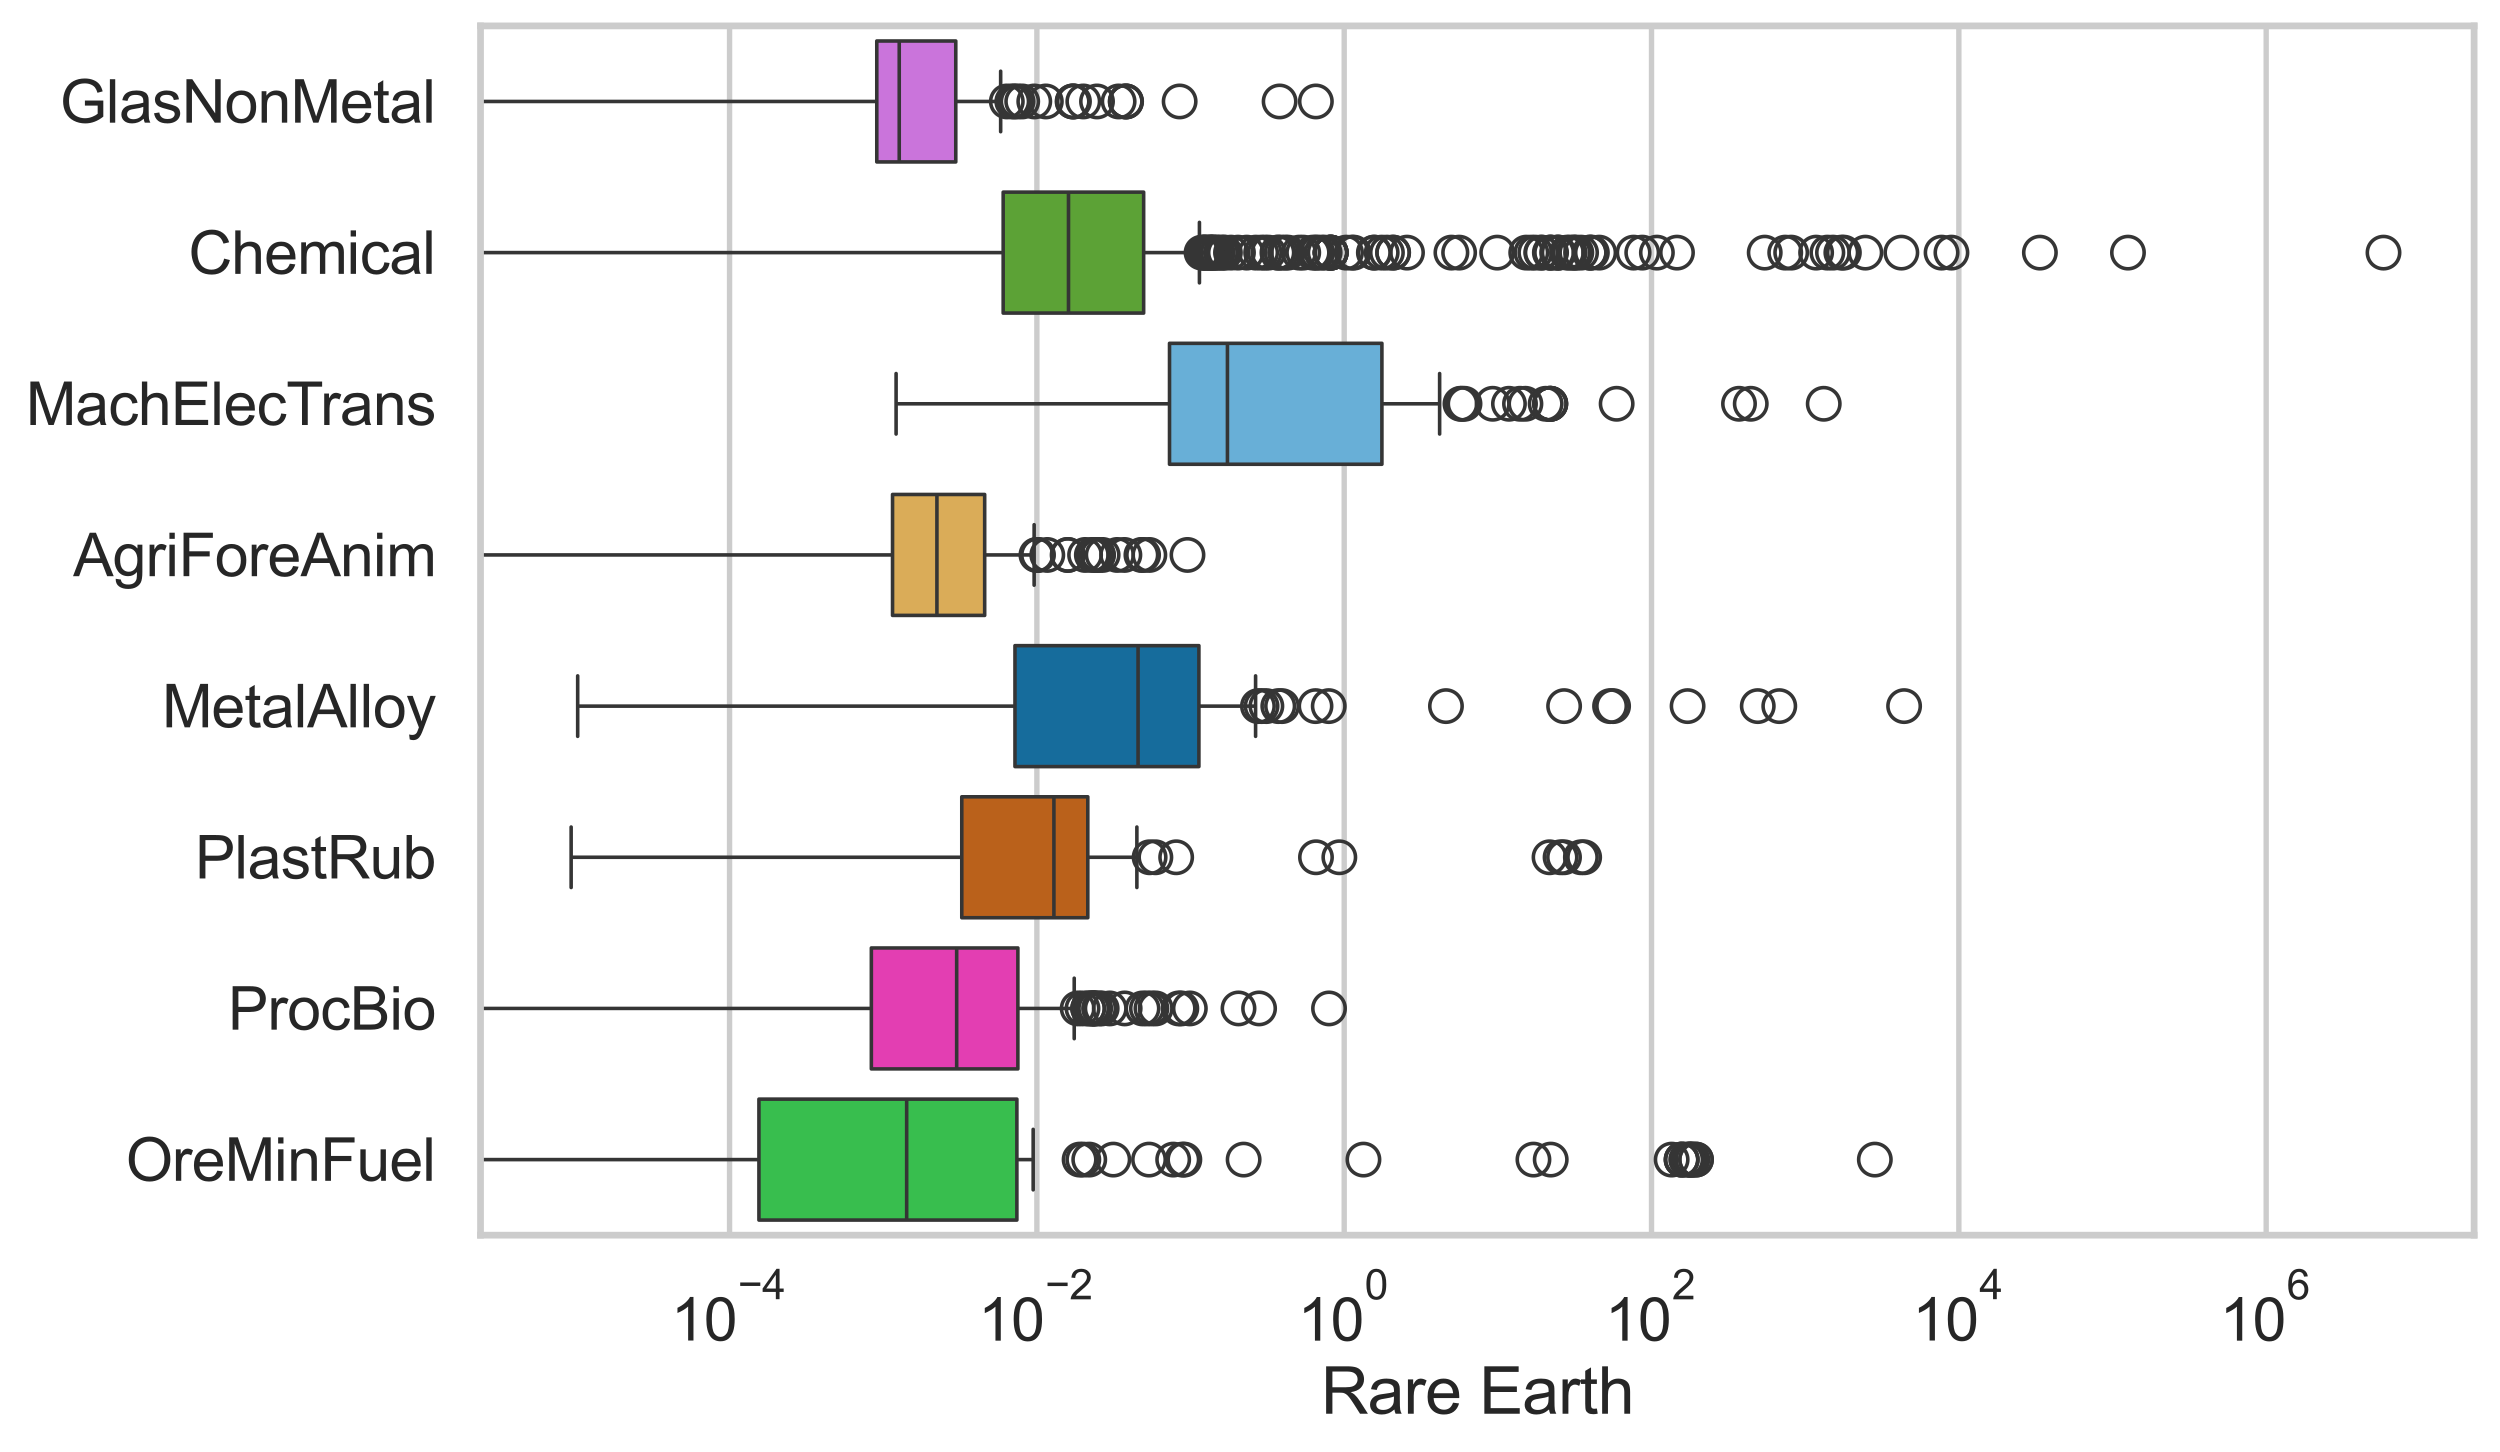 <?xml version="1.0" encoding="utf-8" standalone="no"?>
<!DOCTYPE svg PUBLIC "-//W3C//DTD SVG 1.1//EN"
  "http://www.w3.org/Graphics/SVG/1.1/DTD/svg11.dtd">
<svg xmlns:xlink="http://www.w3.org/1999/xlink" width="695.577pt" height="404.121pt" viewBox="0 0 695.577 404.121" xmlns="http://www.w3.org/2000/svg" version="1.1">
 <defs>
  <style type="text/css">*{stroke-linejoin: round; stroke-linecap: butt}</style>
 </defs>
 <g id="figure_1">
  <g id="patch_1">
   <path d="M 0 404.121 
L 695.577 404.121 
L 695.577 0 
L 0 0 
z
" style="fill: #ffffff"/>
  </g>
  <g id="axes_1">
   <g id="patch_2">
    <path d="M 133.697 343.665 
L 688.377 343.665 
L 688.377 7.2 
L 133.697 7.2 
z
" style="fill: #ffffff"/>
   </g>
   <g id="matplotlib.axis_1">
    <g id="xtick_1">
     <g id="line2d_1">
      <path d="M 202.985 343.665 
L 202.985 7.2 
" clip-path="url(#p5060507608)" style="fill: none; stroke: #cccccc; stroke-width: 1.5; stroke-linecap: round"/>
     </g>
     <g id="text_1">
      <!-- $\mathdefault{10^{-4}}$ -->
      <g style="fill: #262626" transform="translate(186.65 373.015) scale(0.165 -0.165)">
       <defs>
        <path id="ArialMT-31" d="M 2384 0 
L 1822 0 
L 1822 3584 
Q 1619 3391 1289 3197 
Q 959 3003 697 2906 
L 697 3450 
Q 1169 3672 1522 3987 
Q 1875 4303 2022 4600 
L 2384 4600 
L 2384 0 
z
" transform="scale(0.016)"/>
        <path id="ArialMT-30" d="M 266 2259 
Q 266 3072 433 3567 
Q 600 4063 929 4331 
Q 1259 4600 1759 4600 
Q 2128 4600 2406 4451 
Q 2684 4303 2865 4023 
Q 3047 3744 3150 3342 
Q 3253 2941 3253 2259 
Q 3253 1453 3087 958 
Q 2922 463 2592 192 
Q 2263 -78 1759 -78 
Q 1097 -78 719 397 
Q 266 969 266 2259 
z
M 844 2259 
Q 844 1131 1108 757 
Q 1372 384 1759 384 
Q 2147 384 2411 759 
Q 2675 1134 2675 2259 
Q 2675 3391 2411 3762 
Q 2147 4134 1753 4134 
Q 1366 4134 1134 3806 
Q 844 3388 844 2259 
z
" transform="scale(0.016)"/>
        <path id="ArialMT-2212" d="M 3381 1997 
L 356 1997 
L 356 2522 
L 3381 2522 
L 3381 1997 
z
" transform="scale(0.016)"/>
        <path id="ArialMT-34" d="M 2069 0 
L 2069 1097 
L 81 1097 
L 81 1613 
L 2172 4581 
L 2631 4581 
L 2631 1613 
L 3250 1613 
L 3250 1097 
L 2631 1097 
L 2631 0 
L 2069 0 
z
M 2069 1613 
L 2069 3678 
L 634 1613 
L 2069 1613 
z
" transform="scale(0.016)"/>
       </defs>
       <use xlink:href="#ArialMT-31" transform="translate(0 0.202)"/>
       <use xlink:href="#ArialMT-30" transform="translate(55.615 0.202)"/>
       <use xlink:href="#ArialMT-2212" transform="translate(112.973 69.895) scale(0.7)"/>
       <use xlink:href="#ArialMT-34" transform="translate(153.852 69.895) scale(0.7)"/>
      </g>
     </g>
    </g>
    <g id="xtick_2">
     <g id="line2d_2">
      <path d="M 288.492 343.665 
L 288.492 7.2 
" clip-path="url(#p5060507608)" style="fill: none; stroke: #cccccc; stroke-width: 1.5; stroke-linecap: round"/>
     </g>
     <g id="text_2">
      <!-- $\mathdefault{10^{-2}}$ -->
      <g style="fill: #262626" transform="translate(272.157 373.18) scale(0.165 -0.165)">
       <defs>
        <path id="ArialMT-32" d="M 3222 541 
L 3222 0 
L 194 0 
Q 188 203 259 391 
Q 375 700 629 1000 
Q 884 1300 1366 1694 
Q 2113 2306 2375 2664 
Q 2638 3022 2638 3341 
Q 2638 3675 2398 3904 
Q 2159 4134 1775 4134 
Q 1369 4134 1125 3890 
Q 881 3647 878 3216 
L 300 3275 
Q 359 3922 746 4261 
Q 1134 4600 1788 4600 
Q 2447 4600 2831 4234 
Q 3216 3869 3216 3328 
Q 3216 3053 3103 2787 
Q 2991 2522 2730 2228 
Q 2469 1934 1863 1422 
Q 1356 997 1212 845 
Q 1069 694 975 541 
L 3222 541 
z
" transform="scale(0.016)"/>
       </defs>
       <use xlink:href="#ArialMT-31" transform="translate(0 0.994)"/>
       <use xlink:href="#ArialMT-30" transform="translate(55.615 0.994)"/>
       <use xlink:href="#ArialMT-2212" transform="translate(112.973 70.688) scale(0.7)"/>
       <use xlink:href="#ArialMT-32" transform="translate(153.852 70.688) scale(0.7)"/>
      </g>
     </g>
    </g>
    <g id="xtick_3">
     <g id="line2d_3">
      <path d="M 373.999 343.665 
L 373.999 7.2 
" clip-path="url(#p5060507608)" style="fill: none; stroke: #cccccc; stroke-width: 1.5; stroke-linecap: round"/>
     </g>
     <g id="text_3">
      <!-- $\mathdefault{10^{0}}$ -->
      <g style="fill: #262626" transform="translate(361.046 373.18) scale(0.165 -0.165)">
       <use xlink:href="#ArialMT-31" transform="translate(0 0.994)"/>
       <use xlink:href="#ArialMT-30" transform="translate(55.615 0.994)"/>
       <use xlink:href="#ArialMT-30" transform="translate(112.973 70.688) scale(0.7)"/>
      </g>
     </g>
    </g>
    <g id="xtick_4">
     <g id="line2d_4">
      <path d="M 459.506 343.665 
L 459.506 7.2 
" clip-path="url(#p5060507608)" style="fill: none; stroke: #cccccc; stroke-width: 1.5; stroke-linecap: round"/>
     </g>
     <g id="text_4">
      <!-- $\mathdefault{10^{2}}$ -->
      <g style="fill: #262626" transform="translate(446.554 373.18) scale(0.165 -0.165)">
       <use xlink:href="#ArialMT-31" transform="translate(0 0.994)"/>
       <use xlink:href="#ArialMT-30" transform="translate(55.615 0.994)"/>
       <use xlink:href="#ArialMT-32" transform="translate(112.973 70.688) scale(0.7)"/>
      </g>
     </g>
    </g>
    <g id="xtick_5">
     <g id="line2d_5">
      <path d="M 545.013 343.665 
L 545.013 7.2 
" clip-path="url(#p5060507608)" style="fill: none; stroke: #cccccc; stroke-width: 1.5; stroke-linecap: round"/>
     </g>
     <g id="text_5">
      <!-- $\mathdefault{10^{4}}$ -->
      <g style="fill: #262626" transform="translate(532.061 373.015) scale(0.165 -0.165)">
       <use xlink:href="#ArialMT-31" transform="translate(0 0.202)"/>
       <use xlink:href="#ArialMT-30" transform="translate(55.615 0.202)"/>
       <use xlink:href="#ArialMT-34" transform="translate(112.973 69.895) scale(0.7)"/>
      </g>
     </g>
    </g>
    <g id="xtick_6">
     <g id="line2d_6">
      <path d="M 630.52 343.665 
L 630.52 7.2 
" clip-path="url(#p5060507608)" style="fill: none; stroke: #cccccc; stroke-width: 1.5; stroke-linecap: round"/>
     </g>
     <g id="text_6">
      <!-- $\mathdefault{10^{6}}$ -->
      <g style="fill: #262626" transform="translate(617.568 373.18) scale(0.165 -0.165)">
       <defs>
        <path id="ArialMT-36" d="M 3184 3459 
L 2625 3416 
Q 2550 3747 2413 3897 
Q 2184 4138 1850 4138 
Q 1581 4138 1378 3988 
Q 1113 3794 959 3422 
Q 806 3050 800 2363 
Q 1003 2672 1297 2822 
Q 1591 2972 1913 2972 
Q 2475 2972 2870 2558 
Q 3266 2144 3266 1488 
Q 3266 1056 3080 686 
Q 2894 316 2569 119 
Q 2244 -78 1831 -78 
Q 1128 -78 684 439 
Q 241 956 241 2144 
Q 241 3472 731 4075 
Q 1159 4600 1884 4600 
Q 2425 4600 2770 4297 
Q 3116 3994 3184 3459 
z
M 888 1484 
Q 888 1194 1011 928 
Q 1134 663 1356 523 
Q 1578 384 1822 384 
Q 2178 384 2434 671 
Q 2691 959 2691 1453 
Q 2691 1928 2437 2201 
Q 2184 2475 1800 2475 
Q 1419 2475 1153 2201 
Q 888 1928 888 1484 
z
" transform="scale(0.016)"/>
       </defs>
       <use xlink:href="#ArialMT-31" transform="translate(0 0.994)"/>
       <use xlink:href="#ArialMT-30" transform="translate(55.615 0.994)"/>
       <use xlink:href="#ArialMT-36" transform="translate(112.973 70.688) scale(0.7)"/>
      </g>
     </g>
    </g>
    <g id="text_7">
     <!-- Rare Earth -->
     <g style="fill: #262626" transform="translate(367.521 393.344) scale(0.18 -0.18)">
      <defs>
       <path id="ArialMT-52" d="M 503 0 
L 503 4581 
L 2534 4581 
Q 3147 4581 3465 4457 
Q 3784 4334 3975 4021 
Q 4166 3709 4166 3331 
Q 4166 2844 3850 2509 
Q 3534 2175 2875 2084 
Q 3116 1969 3241 1856 
Q 3506 1613 3744 1247 
L 4541 0 
L 3778 0 
L 3172 953 
Q 2906 1366 2734 1584 
Q 2563 1803 2427 1890 
Q 2291 1978 2150 2013 
Q 2047 2034 1813 2034 
L 1109 2034 
L 1109 0 
L 503 0 
z
M 1109 2559 
L 2413 2559 
Q 2828 2559 3062 2645 
Q 3297 2731 3419 2920 
Q 3541 3109 3541 3331 
Q 3541 3656 3305 3865 
Q 3069 4075 2559 4075 
L 1109 4075 
L 1109 2559 
z
" transform="scale(0.016)"/>
       <path id="ArialMT-61" d="M 2588 409 
Q 2275 144 1986 34 
Q 1697 -75 1366 -75 
Q 819 -75 525 192 
Q 231 459 231 875 
Q 231 1119 342 1320 
Q 453 1522 633 1644 
Q 813 1766 1038 1828 
Q 1203 1872 1538 1913 
Q 2219 1994 2541 2106 
Q 2544 2222 2544 2253 
Q 2544 2597 2384 2738 
Q 2169 2928 1744 2928 
Q 1347 2928 1158 2789 
Q 969 2650 878 2297 
L 328 2372 
Q 403 2725 575 2942 
Q 747 3159 1072 3276 
Q 1397 3394 1825 3394 
Q 2250 3394 2515 3294 
Q 2781 3194 2906 3042 
Q 3031 2891 3081 2659 
Q 3109 2516 3109 2141 
L 3109 1391 
Q 3109 606 3145 398 
Q 3181 191 3288 0 
L 2700 0 
Q 2613 175 2588 409 
z
M 2541 1666 
Q 2234 1541 1622 1453 
Q 1275 1403 1131 1340 
Q 988 1278 909 1158 
Q 831 1038 831 891 
Q 831 666 1001 516 
Q 1172 366 1500 366 
Q 1825 366 2078 508 
Q 2331 650 2450 897 
Q 2541 1088 2541 1459 
L 2541 1666 
z
" transform="scale(0.016)"/>
       <path id="ArialMT-72" d="M 416 0 
L 416 3319 
L 922 3319 
L 922 2816 
Q 1116 3169 1280 3281 
Q 1444 3394 1641 3394 
Q 1925 3394 2219 3213 
L 2025 2691 
Q 1819 2813 1613 2813 
Q 1428 2813 1281 2702 
Q 1134 2591 1072 2394 
Q 978 2094 978 1738 
L 978 0 
L 416 0 
z
" transform="scale(0.016)"/>
       <path id="ArialMT-65" d="M 2694 1069 
L 3275 997 
Q 3138 488 2766 206 
Q 2394 -75 1816 -75 
Q 1088 -75 661 373 
Q 234 822 234 1631 
Q 234 2469 665 2931 
Q 1097 3394 1784 3394 
Q 2450 3394 2872 2941 
Q 3294 2488 3294 1666 
Q 3294 1616 3291 1516 
L 816 1516 
Q 847 969 1125 678 
Q 1403 388 1819 388 
Q 2128 388 2347 550 
Q 2566 713 2694 1069 
z
M 847 1978 
L 2700 1978 
Q 2663 2397 2488 2606 
Q 2219 2931 1791 2931 
Q 1403 2931 1139 2672 
Q 875 2413 847 1978 
z
" transform="scale(0.016)"/>
       <path id="ArialMT-20" transform="scale(0.016)"/>
       <path id="ArialMT-45" d="M 506 0 
L 506 4581 
L 3819 4581 
L 3819 4041 
L 1113 4041 
L 1113 2638 
L 3647 2638 
L 3647 2100 
L 1113 2100 
L 1113 541 
L 3925 541 
L 3925 0 
L 506 0 
z
" transform="scale(0.016)"/>
       <path id="ArialMT-74" d="M 1650 503 
L 1731 6 
Q 1494 -44 1306 -44 
Q 1000 -44 831 53 
Q 663 150 594 308 
Q 525 466 525 972 
L 525 2881 
L 113 2881 
L 113 3319 
L 525 3319 
L 525 4141 
L 1084 4478 
L 1084 3319 
L 1650 3319 
L 1650 2881 
L 1084 2881 
L 1084 941 
Q 1084 700 1114 631 
Q 1144 563 1211 522 
Q 1278 481 1403 481 
Q 1497 481 1650 503 
z
" transform="scale(0.016)"/>
       <path id="ArialMT-68" d="M 422 0 
L 422 4581 
L 984 4581 
L 984 2938 
Q 1378 3394 1978 3394 
Q 2347 3394 2619 3248 
Q 2891 3103 3008 2847 
Q 3125 2591 3125 2103 
L 3125 0 
L 2563 0 
L 2563 2103 
Q 2563 2525 2380 2717 
Q 2197 2909 1863 2909 
Q 1613 2909 1392 2779 
Q 1172 2650 1078 2428 
Q 984 2206 984 1816 
L 984 0 
L 422 0 
z
" transform="scale(0.016)"/>
      </defs>
      <use xlink:href="#ArialMT-52"/>
      <use xlink:href="#ArialMT-61" transform="translate(72.217 0)"/>
      <use xlink:href="#ArialMT-72" transform="translate(127.832 0)"/>
      <use xlink:href="#ArialMT-65" transform="translate(161.133 0)"/>
      <use xlink:href="#ArialMT-20" transform="translate(216.748 0)"/>
      <use xlink:href="#ArialMT-45" transform="translate(244.531 0)"/>
      <use xlink:href="#ArialMT-61" transform="translate(311.23 0)"/>
      <use xlink:href="#ArialMT-72" transform="translate(366.846 0)"/>
      <use xlink:href="#ArialMT-74" transform="translate(400.146 0)"/>
      <use xlink:href="#ArialMT-68" transform="translate(427.93 0)"/>
     </g>
    </g>
   </g>
   <g id="matplotlib.axis_2">
    <g id="ytick_1">
     <g id="text_8">
      <!-- GlasNonMetal -->
      <g style="fill: #262626" transform="translate(16.659 34.134) scale(0.165 -0.165)">
       <defs>
        <path id="ArialMT-47" d="M 2638 1797 
L 2638 2334 
L 4578 2338 
L 4578 638 
Q 4131 281 3656 101 
Q 3181 -78 2681 -78 
Q 2006 -78 1454 211 
Q 903 500 622 1047 
Q 341 1594 341 2269 
Q 341 2938 620 3517 
Q 900 4097 1425 4378 
Q 1950 4659 2634 4659 
Q 3131 4659 3532 4498 
Q 3934 4338 4162 4050 
Q 4391 3763 4509 3300 
L 3963 3150 
Q 3859 3500 3706 3700 
Q 3553 3900 3268 4020 
Q 2984 4141 2638 4141 
Q 2222 4141 1919 4014 
Q 1616 3888 1430 3681 
Q 1244 3475 1141 3228 
Q 966 2803 966 2306 
Q 966 1694 1177 1281 
Q 1388 869 1791 669 
Q 2194 469 2647 469 
Q 3041 469 3416 620 
Q 3791 772 3984 944 
L 3984 1797 
L 2638 1797 
z
" transform="scale(0.016)"/>
        <path id="ArialMT-6c" d="M 409 0 
L 409 4581 
L 972 4581 
L 972 0 
L 409 0 
z
" transform="scale(0.016)"/>
        <path id="ArialMT-73" d="M 197 991 
L 753 1078 
Q 800 744 1014 566 
Q 1228 388 1613 388 
Q 2000 388 2187 545 
Q 2375 703 2375 916 
Q 2375 1106 2209 1216 
Q 2094 1291 1634 1406 
Q 1016 1563 777 1677 
Q 538 1791 414 1992 
Q 291 2194 291 2438 
Q 291 2659 392 2848 
Q 494 3038 669 3163 
Q 800 3259 1026 3326 
Q 1253 3394 1513 3394 
Q 1903 3394 2198 3281 
Q 2494 3169 2634 2976 
Q 2775 2784 2828 2463 
L 2278 2388 
Q 2241 2644 2061 2787 
Q 1881 2931 1553 2931 
Q 1166 2931 1000 2803 
Q 834 2675 834 2503 
Q 834 2394 903 2306 
Q 972 2216 1119 2156 
Q 1203 2125 1616 2013 
Q 2213 1853 2448 1751 
Q 2684 1650 2818 1456 
Q 2953 1263 2953 975 
Q 2953 694 2789 445 
Q 2625 197 2315 61 
Q 2006 -75 1616 -75 
Q 969 -75 630 194 
Q 291 463 197 991 
z
" transform="scale(0.016)"/>
        <path id="ArialMT-4e" d="M 488 0 
L 488 4581 
L 1109 4581 
L 3516 984 
L 3516 4581 
L 4097 4581 
L 4097 0 
L 3475 0 
L 1069 3600 
L 1069 0 
L 488 0 
z
" transform="scale(0.016)"/>
        <path id="ArialMT-6f" d="M 213 1659 
Q 213 2581 725 3025 
Q 1153 3394 1769 3394 
Q 2453 3394 2887 2945 
Q 3322 2497 3322 1706 
Q 3322 1066 3130 698 
Q 2938 331 2570 128 
Q 2203 -75 1769 -75 
Q 1072 -75 642 372 
Q 213 819 213 1659 
z
M 791 1659 
Q 791 1022 1069 705 
Q 1347 388 1769 388 
Q 2188 388 2466 706 
Q 2744 1025 2744 1678 
Q 2744 2294 2464 2611 
Q 2184 2928 1769 2928 
Q 1347 2928 1069 2612 
Q 791 2297 791 1659 
z
" transform="scale(0.016)"/>
        <path id="ArialMT-6e" d="M 422 0 
L 422 3319 
L 928 3319 
L 928 2847 
Q 1294 3394 1984 3394 
Q 2284 3394 2536 3286 
Q 2788 3178 2913 3003 
Q 3038 2828 3088 2588 
Q 3119 2431 3119 2041 
L 3119 0 
L 2556 0 
L 2556 2019 
Q 2556 2363 2490 2533 
Q 2425 2703 2258 2804 
Q 2091 2906 1866 2906 
Q 1506 2906 1245 2678 
Q 984 2450 984 1813 
L 984 0 
L 422 0 
z
" transform="scale(0.016)"/>
        <path id="ArialMT-4d" d="M 475 0 
L 475 4581 
L 1388 4581 
L 2472 1338 
Q 2622 884 2691 659 
Q 2769 909 2934 1394 
L 4031 4581 
L 4847 4581 
L 4847 0 
L 4263 0 
L 4263 3834 
L 2931 0 
L 2384 0 
L 1059 3900 
L 1059 0 
L 475 0 
z
" transform="scale(0.016)"/>
       </defs>
       <use xlink:href="#ArialMT-47"/>
       <use xlink:href="#ArialMT-6c" transform="translate(77.783 0)"/>
       <use xlink:href="#ArialMT-61" transform="translate(100 0)"/>
       <use xlink:href="#ArialMT-73" transform="translate(155.615 0)"/>
       <use xlink:href="#ArialMT-4e" transform="translate(205.615 0)"/>
       <use xlink:href="#ArialMT-6f" transform="translate(277.832 0)"/>
       <use xlink:href="#ArialMT-6e" transform="translate(333.447 0)"/>
       <use xlink:href="#ArialMT-4d" transform="translate(389.062 0)"/>
       <use xlink:href="#ArialMT-65" transform="translate(472.363 0)"/>
       <use xlink:href="#ArialMT-74" transform="translate(527.979 0)"/>
       <use xlink:href="#ArialMT-61" transform="translate(555.762 0)"/>
       <use xlink:href="#ArialMT-6c" transform="translate(611.377 0)"/>
      </g>
     </g>
    </g>
    <g id="ytick_2">
     <g id="text_9">
      <!-- Chemical -->
      <g style="fill: #262626" transform="translate(52.428 76.192) scale(0.165 -0.165)">
       <defs>
        <path id="ArialMT-43" d="M 3763 1606 
L 4369 1453 
Q 4178 706 3683 314 
Q 3188 -78 2472 -78 
Q 1731 -78 1267 223 
Q 803 525 561 1097 
Q 319 1669 319 2325 
Q 319 3041 592 3573 
Q 866 4106 1370 4382 
Q 1875 4659 2481 4659 
Q 3169 4659 3637 4309 
Q 4106 3959 4291 3325 
L 3694 3184 
Q 3534 3684 3231 3912 
Q 2928 4141 2469 4141 
Q 1941 4141 1586 3887 
Q 1231 3634 1087 3207 
Q 944 2781 944 2328 
Q 944 1744 1114 1308 
Q 1284 872 1643 656 
Q 2003 441 2422 441 
Q 2931 441 3284 734 
Q 3638 1028 3763 1606 
z
" transform="scale(0.016)"/>
        <path id="ArialMT-6d" d="M 422 0 
L 422 3319 
L 925 3319 
L 925 2853 
Q 1081 3097 1340 3245 
Q 1600 3394 1931 3394 
Q 2300 3394 2536 3241 
Q 2772 3088 2869 2813 
Q 3263 3394 3894 3394 
Q 4388 3394 4653 3120 
Q 4919 2847 4919 2278 
L 4919 0 
L 4359 0 
L 4359 2091 
Q 4359 2428 4304 2576 
Q 4250 2725 4106 2815 
Q 3963 2906 3769 2906 
Q 3419 2906 3187 2673 
Q 2956 2441 2956 1928 
L 2956 0 
L 2394 0 
L 2394 2156 
Q 2394 2531 2256 2718 
Q 2119 2906 1806 2906 
Q 1569 2906 1367 2781 
Q 1166 2656 1075 2415 
Q 984 2175 984 1722 
L 984 0 
L 422 0 
z
" transform="scale(0.016)"/>
        <path id="ArialMT-69" d="M 425 3934 
L 425 4581 
L 988 4581 
L 988 3934 
L 425 3934 
z
M 425 0 
L 425 3319 
L 988 3319 
L 988 0 
L 425 0 
z
" transform="scale(0.016)"/>
        <path id="ArialMT-63" d="M 2588 1216 
L 3141 1144 
Q 3050 572 2676 248 
Q 2303 -75 1759 -75 
Q 1078 -75 664 370 
Q 250 816 250 1647 
Q 250 2184 428 2587 
Q 606 2991 970 3192 
Q 1334 3394 1763 3394 
Q 2303 3394 2647 3120 
Q 2991 2847 3088 2344 
L 2541 2259 
Q 2463 2594 2264 2762 
Q 2066 2931 1784 2931 
Q 1359 2931 1093 2626 
Q 828 2322 828 1663 
Q 828 994 1084 691 
Q 1341 388 1753 388 
Q 2084 388 2306 591 
Q 2528 794 2588 1216 
z
" transform="scale(0.016)"/>
       </defs>
       <use xlink:href="#ArialMT-43"/>
       <use xlink:href="#ArialMT-68" transform="translate(72.217 0)"/>
       <use xlink:href="#ArialMT-65" transform="translate(127.832 0)"/>
       <use xlink:href="#ArialMT-6d" transform="translate(183.447 0)"/>
       <use xlink:href="#ArialMT-69" transform="translate(266.748 0)"/>
       <use xlink:href="#ArialMT-63" transform="translate(288.965 0)"/>
       <use xlink:href="#ArialMT-61" transform="translate(338.965 0)"/>
       <use xlink:href="#ArialMT-6c" transform="translate(394.58 0)"/>
      </g>
     </g>
    </g>
    <g id="ytick_3">
     <g id="text_10">
      <!-- MachElecTrans -->
      <g style="fill: #262626" transform="translate(7.2 118.25) scale(0.165 -0.165)">
       <defs>
        <path id="ArialMT-54" d="M 1659 0 
L 1659 4041 
L 150 4041 
L 150 4581 
L 3781 4581 
L 3781 4041 
L 2266 4041 
L 2266 0 
L 1659 0 
z
" transform="scale(0.016)"/>
       </defs>
       <use xlink:href="#ArialMT-4d"/>
       <use xlink:href="#ArialMT-61" transform="translate(83.301 0)"/>
       <use xlink:href="#ArialMT-63" transform="translate(138.916 0)"/>
       <use xlink:href="#ArialMT-68" transform="translate(188.916 0)"/>
       <use xlink:href="#ArialMT-45" transform="translate(244.531 0)"/>
       <use xlink:href="#ArialMT-6c" transform="translate(311.23 0)"/>
       <use xlink:href="#ArialMT-65" transform="translate(333.447 0)"/>
       <use xlink:href="#ArialMT-63" transform="translate(389.062 0)"/>
       <use xlink:href="#ArialMT-54" transform="translate(439.062 0)"/>
       <use xlink:href="#ArialMT-72" transform="translate(496.396 0)"/>
       <use xlink:href="#ArialMT-61" transform="translate(529.697 0)"/>
       <use xlink:href="#ArialMT-6e" transform="translate(585.312 0)"/>
       <use xlink:href="#ArialMT-73" transform="translate(640.928 0)"/>
      </g>
     </g>
    </g>
    <g id="ytick_4">
     <g id="text_11">
      <!-- AgriForeAnim -->
      <g style="fill: #262626" transform="translate(20.341 160.308) scale(0.165 -0.165)">
       <defs>
        <path id="ArialMT-41" d="M -9 0 
L 1750 4581 
L 2403 4581 
L 4278 0 
L 3588 0 
L 3053 1388 
L 1138 1388 
L 634 0 
L -9 0 
z
M 1313 1881 
L 2866 1881 
L 2388 3150 
Q 2169 3728 2063 4100 
Q 1975 3659 1816 3225 
L 1313 1881 
z
" transform="scale(0.016)"/>
        <path id="ArialMT-67" d="M 319 -275 
L 866 -356 
Q 900 -609 1056 -725 
Q 1266 -881 1628 -881 
Q 2019 -881 2231 -725 
Q 2444 -569 2519 -288 
Q 2563 -116 2559 434 
Q 2191 0 1641 0 
Q 956 0 581 494 
Q 206 988 206 1678 
Q 206 2153 378 2554 
Q 550 2956 876 3175 
Q 1203 3394 1644 3394 
Q 2231 3394 2613 2919 
L 2613 3319 
L 3131 3319 
L 3131 450 
Q 3131 -325 2973 -648 
Q 2816 -972 2473 -1159 
Q 2131 -1347 1631 -1347 
Q 1038 -1347 672 -1080 
Q 306 -813 319 -275 
z
M 784 1719 
Q 784 1066 1043 766 
Q 1303 466 1694 466 
Q 2081 466 2343 764 
Q 2606 1063 2606 1700 
Q 2606 2309 2336 2618 
Q 2066 2928 1684 2928 
Q 1309 2928 1046 2623 
Q 784 2319 784 1719 
z
" transform="scale(0.016)"/>
        <path id="ArialMT-46" d="M 525 0 
L 525 4581 
L 3616 4581 
L 3616 4041 
L 1131 4041 
L 1131 2622 
L 3281 2622 
L 3281 2081 
L 1131 2081 
L 1131 0 
L 525 0 
z
" transform="scale(0.016)"/>
       </defs>
       <use xlink:href="#ArialMT-41"/>
       <use xlink:href="#ArialMT-67" transform="translate(66.699 0)"/>
       <use xlink:href="#ArialMT-72" transform="translate(122.314 0)"/>
       <use xlink:href="#ArialMT-69" transform="translate(155.615 0)"/>
       <use xlink:href="#ArialMT-46" transform="translate(177.832 0)"/>
       <use xlink:href="#ArialMT-6f" transform="translate(238.916 0)"/>
       <use xlink:href="#ArialMT-72" transform="translate(294.531 0)"/>
       <use xlink:href="#ArialMT-65" transform="translate(327.832 0)"/>
       <use xlink:href="#ArialMT-41" transform="translate(383.447 0)"/>
       <use xlink:href="#ArialMT-6e" transform="translate(450.146 0)"/>
       <use xlink:href="#ArialMT-69" transform="translate(505.762 0)"/>
       <use xlink:href="#ArialMT-6d" transform="translate(527.979 0)"/>
      </g>
     </g>
    </g>
    <g id="ytick_5">
     <g id="text_12">
      <!-- MetalAlloy -->
      <g style="fill: #262626" transform="translate(45.088 202.366) scale(0.165 -0.165)">
       <defs>
        <path id="ArialMT-79" d="M 397 -1278 
L 334 -750 
Q 519 -800 656 -800 
Q 844 -800 956 -737 
Q 1069 -675 1141 -563 
Q 1194 -478 1313 -144 
Q 1328 -97 1363 -6 
L 103 3319 
L 709 3319 
L 1400 1397 
Q 1534 1031 1641 628 
Q 1738 1016 1872 1384 
L 2581 3319 
L 3144 3319 
L 1881 -56 
Q 1678 -603 1566 -809 
Q 1416 -1088 1222 -1217 
Q 1028 -1347 759 -1347 
Q 597 -1347 397 -1278 
z
" transform="scale(0.016)"/>
       </defs>
       <use xlink:href="#ArialMT-4d"/>
       <use xlink:href="#ArialMT-65" transform="translate(83.301 0)"/>
       <use xlink:href="#ArialMT-74" transform="translate(138.916 0)"/>
       <use xlink:href="#ArialMT-61" transform="translate(166.699 0)"/>
       <use xlink:href="#ArialMT-6c" transform="translate(222.314 0)"/>
       <use xlink:href="#ArialMT-41" transform="translate(244.531 0)"/>
       <use xlink:href="#ArialMT-6c" transform="translate(311.23 0)"/>
       <use xlink:href="#ArialMT-6c" transform="translate(333.447 0)"/>
       <use xlink:href="#ArialMT-6f" transform="translate(355.664 0)"/>
       <use xlink:href="#ArialMT-79" transform="translate(411.279 0)"/>
      </g>
     </g>
    </g>
    <g id="ytick_6">
     <g id="text_13">
      <!-- PlastRub -->
      <g style="fill: #262626" transform="translate(54.248 244.425) scale(0.165 -0.165)">
       <defs>
        <path id="ArialMT-50" d="M 494 0 
L 494 4581 
L 2222 4581 
Q 2678 4581 2919 4538 
Q 3256 4481 3484 4323 
Q 3713 4166 3852 3881 
Q 3991 3597 3991 3256 
Q 3991 2672 3619 2267 
Q 3247 1863 2275 1863 
L 1100 1863 
L 1100 0 
L 494 0 
z
M 1100 2403 
L 2284 2403 
Q 2872 2403 3119 2622 
Q 3366 2841 3366 3238 
Q 3366 3525 3220 3729 
Q 3075 3934 2838 4000 
Q 2684 4041 2272 4041 
L 1100 4041 
L 1100 2403 
z
" transform="scale(0.016)"/>
        <path id="ArialMT-75" d="M 2597 0 
L 2597 488 
Q 2209 -75 1544 -75 
Q 1250 -75 995 37 
Q 741 150 617 320 
Q 494 491 444 738 
Q 409 903 409 1263 
L 409 3319 
L 972 3319 
L 972 1478 
Q 972 1038 1006 884 
Q 1059 663 1231 536 
Q 1403 409 1656 409 
Q 1909 409 2131 539 
Q 2353 669 2445 892 
Q 2538 1116 2538 1541 
L 2538 3319 
L 3100 3319 
L 3100 0 
L 2597 0 
z
" transform="scale(0.016)"/>
        <path id="ArialMT-62" d="M 941 0 
L 419 0 
L 419 4581 
L 981 4581 
L 981 2947 
Q 1338 3394 1891 3394 
Q 2197 3394 2470 3270 
Q 2744 3147 2920 2923 
Q 3097 2700 3197 2384 
Q 3297 2069 3297 1709 
Q 3297 856 2875 390 
Q 2453 -75 1863 -75 
Q 1275 -75 941 416 
L 941 0 
z
M 934 1684 
Q 934 1088 1097 822 
Q 1363 388 1816 388 
Q 2184 388 2453 708 
Q 2722 1028 2722 1663 
Q 2722 2313 2464 2622 
Q 2206 2931 1841 2931 
Q 1472 2931 1203 2611 
Q 934 2291 934 1684 
z
" transform="scale(0.016)"/>
       </defs>
       <use xlink:href="#ArialMT-50"/>
       <use xlink:href="#ArialMT-6c" transform="translate(66.699 0)"/>
       <use xlink:href="#ArialMT-61" transform="translate(88.916 0)"/>
       <use xlink:href="#ArialMT-73" transform="translate(144.531 0)"/>
       <use xlink:href="#ArialMT-74" transform="translate(194.531 0)"/>
       <use xlink:href="#ArialMT-52" transform="translate(222.314 0)"/>
       <use xlink:href="#ArialMT-75" transform="translate(294.531 0)"/>
       <use xlink:href="#ArialMT-62" transform="translate(350.146 0)"/>
      </g>
     </g>
    </g>
    <g id="ytick_7">
     <g id="text_14">
      <!-- ProcBio -->
      <g style="fill: #262626" transform="translate(63.424 286.483) scale(0.165 -0.165)">
       <defs>
        <path id="ArialMT-42" d="M 469 0 
L 469 4581 
L 2188 4581 
Q 2713 4581 3030 4442 
Q 3347 4303 3526 4014 
Q 3706 3725 3706 3409 
Q 3706 3116 3547 2856 
Q 3388 2597 3066 2438 
Q 3481 2316 3704 2022 
Q 3928 1728 3928 1328 
Q 3928 1006 3792 729 
Q 3656 453 3456 303 
Q 3256 153 2954 76 
Q 2653 0 2216 0 
L 469 0 
z
M 1075 2656 
L 2066 2656 
Q 2469 2656 2644 2709 
Q 2875 2778 2992 2937 
Q 3109 3097 3109 3338 
Q 3109 3566 3000 3739 
Q 2891 3913 2687 3977 
Q 2484 4041 1991 4041 
L 1075 4041 
L 1075 2656 
z
M 1075 541 
L 2216 541 
Q 2509 541 2628 563 
Q 2838 600 2978 687 
Q 3119 775 3209 942 
Q 3300 1109 3300 1328 
Q 3300 1584 3169 1773 
Q 3038 1963 2805 2039 
Q 2572 2116 2134 2116 
L 1075 2116 
L 1075 541 
z
" transform="scale(0.016)"/>
       </defs>
       <use xlink:href="#ArialMT-50"/>
       <use xlink:href="#ArialMT-72" transform="translate(66.699 0)"/>
       <use xlink:href="#ArialMT-6f" transform="translate(100 0)"/>
       <use xlink:href="#ArialMT-63" transform="translate(155.615 0)"/>
       <use xlink:href="#ArialMT-42" transform="translate(205.615 0)"/>
       <use xlink:href="#ArialMT-69" transform="translate(272.314 0)"/>
       <use xlink:href="#ArialMT-6f" transform="translate(294.531 0)"/>
      </g>
     </g>
    </g>
    <g id="ytick_8">
     <g id="text_15">
      <!-- OreMinFuel -->
      <g style="fill: #262626" transform="translate(35.013 328.541) scale(0.165 -0.165)">
       <defs>
        <path id="ArialMT-4f" d="M 309 2231 
Q 309 3372 921 4017 
Q 1534 4663 2503 4663 
Q 3138 4663 3647 4359 
Q 4156 4056 4423 3514 
Q 4691 2972 4691 2284 
Q 4691 1588 4409 1038 
Q 4128 488 3612 205 
Q 3097 -78 2500 -78 
Q 1853 -78 1343 234 
Q 834 547 571 1087 
Q 309 1628 309 2231 
z
M 934 2222 
Q 934 1394 1379 917 
Q 1825 441 2497 441 
Q 3181 441 3623 922 
Q 4066 1403 4066 2288 
Q 4066 2847 3877 3264 
Q 3688 3681 3323 3911 
Q 2959 4141 2506 4141 
Q 1863 4141 1398 3698 
Q 934 3256 934 2222 
z
" transform="scale(0.016)"/>
       </defs>
       <use xlink:href="#ArialMT-4f"/>
       <use xlink:href="#ArialMT-72" transform="translate(77.783 0)"/>
       <use xlink:href="#ArialMT-65" transform="translate(111.084 0)"/>
       <use xlink:href="#ArialMT-4d" transform="translate(166.699 0)"/>
       <use xlink:href="#ArialMT-69" transform="translate(250 0)"/>
       <use xlink:href="#ArialMT-6e" transform="translate(272.217 0)"/>
       <use xlink:href="#ArialMT-46" transform="translate(327.832 0)"/>
       <use xlink:href="#ArialMT-75" transform="translate(388.916 0)"/>
       <use xlink:href="#ArialMT-65" transform="translate(444.531 0)"/>
       <use xlink:href="#ArialMT-6c" transform="translate(500.146 0)"/>
      </g>
     </g>
    </g>
   </g>
   <g id="patch_3">
    <path d="M 243.949 11.406 
L 243.949 45.052 
L 265.926 45.052 
L 265.926 11.406 
L 243.949 11.406 
z
" clip-path="url(#p5060507608)" style="fill: #ca74db; stroke: #353535; stroke-linejoin: miter"/>
   </g>
   <g id="line2d_7">
    <path d="M 243.949 28.229 
L -1 28.229 
" clip-path="url(#p5060507608)" style="fill: none; stroke: #353535"/>
   </g>
   <g id="line2d_8">
    <path d="M 265.926 28.229 
L 278.415 28.229 
" clip-path="url(#p5060507608)" style="fill: none; stroke: #353535"/>
   </g>
   <g id="line2d_9">
    <path clip-path="url(#p5060507608)" style="fill: none; stroke: #353535; stroke-linecap: round"/>
   </g>
   <g id="line2d_10">
    <path d="M 278.415 19.817 
L 278.415 36.641 
" clip-path="url(#p5060507608)" style="fill: none; stroke: #353535; stroke-linecap: round"/>
   </g>
   <g id="line2d_11">
    <defs>
     <path id="me187c10057" d="M 0 4.5 
C 1.193 4.5 2.338 4.026 3.182 3.182 
C 4.026 2.338 4.5 1.193 4.5 0 
C 4.5 -1.193 4.026 -2.338 3.182 -3.182 
C 2.338 -4.026 1.193 -4.5 0 -4.5 
C -1.193 -4.5 -2.338 -4.026 -3.182 -3.182 
C -4.026 -2.338 -4.5 -1.193 -4.5 0 
C -4.5 1.193 -4.026 2.338 -3.182 3.182 
C -2.338 4.026 -1.193 4.5 0 4.5 
z
" style="stroke: #353535"/>
    </defs>
    <g clip-path="url(#p5060507608)">
     <use xlink:href="#me187c10057" x="301.413" y="28.229" style="fill-opacity: 0; stroke: #353535"/>
     <use xlink:href="#me187c10057" x="328.211" y="28.229" style="fill-opacity: 0; stroke: #353535"/>
     <use xlink:href="#me187c10057" x="283.122" y="28.229" style="fill-opacity: 0; stroke: #353535"/>
     <use xlink:href="#me187c10057" x="282.219" y="28.229" style="fill-opacity: 0; stroke: #353535"/>
     <use xlink:href="#me187c10057" x="356.024" y="28.229" style="fill-opacity: 0; stroke: #353535"/>
     <use xlink:href="#me187c10057" x="290.981" y="28.229" style="fill-opacity: 0; stroke: #353535"/>
     <use xlink:href="#me187c10057" x="298.43" y="28.229" style="fill-opacity: 0; stroke: #353535"/>
     <use xlink:href="#me187c10057" x="281.652" y="28.229" style="fill-opacity: 0; stroke: #353535"/>
     <use xlink:href="#me187c10057" x="280.125" y="28.229" style="fill-opacity: 0; stroke: #353535"/>
     <use xlink:href="#me187c10057" x="298.807" y="28.229" style="fill-opacity: 0; stroke: #353535"/>
     <use xlink:href="#me187c10057" x="298.508" y="28.229" style="fill-opacity: 0; stroke: #353535"/>
     <use xlink:href="#me187c10057" x="305.22" y="28.229" style="fill-opacity: 0; stroke: #353535"/>
     <use xlink:href="#me187c10057" x="313.238" y="28.229" style="fill-opacity: 0; stroke: #353535"/>
     <use xlink:href="#me187c10057" x="311.234" y="28.229" style="fill-opacity: 0; stroke: #353535"/>
     <use xlink:href="#me187c10057" x="313.314" y="28.229" style="fill-opacity: 0; stroke: #353535"/>
     <use xlink:href="#me187c10057" x="284.407" y="28.229" style="fill-opacity: 0; stroke: #353535"/>
     <use xlink:href="#me187c10057" x="366.116" y="28.229" style="fill-opacity: 0; stroke: #353535"/>
     <use xlink:href="#me187c10057" x="313.203" y="28.229" style="fill-opacity: 0; stroke: #353535"/>
     <use xlink:href="#me187c10057" x="287.766" y="28.229" style="fill-opacity: 0; stroke: #353535"/>
    </g>
   </g>
   <g id="patch_4">
    <path d="M 279.116 53.464 
L 279.116 87.11 
L 318.198 87.11 
L 318.198 53.464 
L 279.116 53.464 
z
" clip-path="url(#p5060507608)" style="fill: #5ca236; stroke: #353535; stroke-linejoin: miter"/>
   </g>
   <g id="line2d_12">
    <path d="M 279.116 70.287 
L -1 70.287 
" clip-path="url(#p5060507608)" style="fill: none; stroke: #353535"/>
   </g>
   <g id="line2d_13">
    <path d="M 318.198 70.287 
L 333.719 70.287 
" clip-path="url(#p5060507608)" style="fill: none; stroke: #353535"/>
   </g>
   <g id="line2d_14">
    <path clip-path="url(#p5060507608)" style="fill: none; stroke: #353535; stroke-linecap: round"/>
   </g>
   <g id="line2d_15">
    <path d="M 333.719 61.875 
L 333.719 78.699 
" clip-path="url(#p5060507608)" style="fill: none; stroke: #353535; stroke-linecap: round"/>
   </g>
   <g id="line2d_16">
    <g clip-path="url(#p5060507608)">
     <use xlink:href="#me187c10057" x="456.924" y="70.287" style="fill-opacity: 0; stroke: #353535"/>
     <use xlink:href="#me187c10057" x="387.61" y="70.287" style="fill-opacity: 0; stroke: #353535"/>
     <use xlink:href="#me187c10057" x="334.806" y="70.287" style="fill-opacity: 0; stroke: #353535"/>
     <use xlink:href="#me187c10057" x="376.113" y="70.287" style="fill-opacity: 0; stroke: #353535"/>
     <use xlink:href="#me187c10057" x="436.729" y="70.287" style="fill-opacity: 0; stroke: #353535"/>
     <use xlink:href="#me187c10057" x="337.653" y="70.287" style="fill-opacity: 0; stroke: #353535"/>
     <use xlink:href="#me187c10057" x="433.611" y="70.287" style="fill-opacity: 0; stroke: #353535"/>
     <use xlink:href="#me187c10057" x="352.906" y="70.287" style="fill-opacity: 0; stroke: #353535"/>
     <use xlink:href="#me187c10057" x="338.624" y="70.287" style="fill-opacity: 0; stroke: #353535"/>
     <use xlink:href="#me187c10057" x="346.872" y="70.287" style="fill-opacity: 0; stroke: #353535"/>
     <use xlink:href="#me187c10057" x="442.34" y="70.287" style="fill-opacity: 0; stroke: #353535"/>
     <use xlink:href="#me187c10057" x="424.646" y="70.287" style="fill-opacity: 0; stroke: #353535"/>
     <use xlink:href="#me187c10057" x="376.669" y="70.287" style="fill-opacity: 0; stroke: #353535"/>
     <use xlink:href="#me187c10057" x="368.553" y="70.287" style="fill-opacity: 0; stroke: #353535"/>
     <use xlink:href="#me187c10057" x="403.828" y="70.287" style="fill-opacity: 0; stroke: #353535"/>
     <use xlink:href="#me187c10057" x="454.512" y="70.287" style="fill-opacity: 0; stroke: #353535"/>
     <use xlink:href="#me187c10057" x="334.312" y="70.287" style="fill-opacity: 0; stroke: #353535"/>
     <use xlink:href="#me187c10057" x="367.704" y="70.287" style="fill-opacity: 0; stroke: #353535"/>
     <use xlink:href="#me187c10057" x="542.946" y="70.287" style="fill-opacity: 0; stroke: #353535"/>
     <use xlink:href="#me187c10057" x="508.431" y="70.287" style="fill-opacity: 0; stroke: #353535"/>
     <use xlink:href="#me187c10057" x="336.764" y="70.287" style="fill-opacity: 0; stroke: #353535"/>
     <use xlink:href="#me187c10057" x="340.382" y="70.287" style="fill-opacity: 0; stroke: #353535"/>
     <use xlink:href="#me187c10057" x="358.344" y="70.287" style="fill-opacity: 0; stroke: #353535"/>
     <use xlink:href="#me187c10057" x="337.687" y="70.287" style="fill-opacity: 0; stroke: #353535"/>
     <use xlink:href="#me187c10057" x="370.245" y="70.287" style="fill-opacity: 0; stroke: #353535"/>
     <use xlink:href="#me187c10057" x="567.561" y="70.287" style="fill-opacity: 0; stroke: #353535"/>
     <use xlink:href="#me187c10057" x="370.18" y="70.287" style="fill-opacity: 0; stroke: #353535"/>
     <use xlink:href="#me187c10057" x="529.015" y="70.287" style="fill-opacity: 0; stroke: #353535"/>
     <use xlink:href="#me187c10057" x="370.245" y="70.287" style="fill-opacity: 0; stroke: #353535"/>
     <use xlink:href="#me187c10057" x="496.705" y="70.287" style="fill-opacity: 0; stroke: #353535"/>
     <use xlink:href="#me187c10057" x="438.586" y="70.287" style="fill-opacity: 0; stroke: #353535"/>
     <use xlink:href="#me187c10057" x="338.802" y="70.287" style="fill-opacity: 0; stroke: #353535"/>
     <use xlink:href="#me187c10057" x="431.219" y="70.287" style="fill-opacity: 0; stroke: #353535"/>
     <use xlink:href="#me187c10057" x="361.46" y="70.287" style="fill-opacity: 0; stroke: #353535"/>
     <use xlink:href="#me187c10057" x="350.891" y="70.287" style="fill-opacity: 0; stroke: #353535"/>
     <use xlink:href="#me187c10057" x="438.038" y="70.287" style="fill-opacity: 0; stroke: #353535"/>
     <use xlink:href="#me187c10057" x="435.988" y="70.287" style="fill-opacity: 0; stroke: #353535"/>
     <use xlink:href="#me187c10057" x="335.199" y="70.287" style="fill-opacity: 0; stroke: #353535"/>
     <use xlink:href="#me187c10057" x="509.99" y="70.287" style="fill-opacity: 0; stroke: #353535"/>
     <use xlink:href="#me187c10057" x="391.469" y="70.287" style="fill-opacity: 0; stroke: #353535"/>
     <use xlink:href="#me187c10057" x="540.203" y="70.287" style="fill-opacity: 0; stroke: #353535"/>
     <use xlink:href="#me187c10057" x="366.081" y="70.287" style="fill-opacity: 0; stroke: #353535"/>
     <use xlink:href="#me187c10057" x="505.299" y="70.287" style="fill-opacity: 0; stroke: #353535"/>
     <use xlink:href="#me187c10057" x="356.563" y="70.287" style="fill-opacity: 0; stroke: #353535"/>
     <use xlink:href="#me187c10057" x="405.971" y="70.287" style="fill-opacity: 0; stroke: #353535"/>
     <use xlink:href="#me187c10057" x="335.252" y="70.287" style="fill-opacity: 0; stroke: #353535"/>
     <use xlink:href="#me187c10057" x="385.887" y="70.287" style="fill-opacity: 0; stroke: #353535"/>
     <use xlink:href="#me187c10057" x="512.32" y="70.287" style="fill-opacity: 0; stroke: #353535"/>
     <use xlink:href="#me187c10057" x="336.928" y="70.287" style="fill-opacity: 0; stroke: #353535"/>
     <use xlink:href="#me187c10057" x="365.22" y="70.287" style="fill-opacity: 0; stroke: #353535"/>
     <use xlink:href="#me187c10057" x="344.439" y="70.287" style="fill-opacity: 0; stroke: #353535"/>
     <use xlink:href="#me187c10057" x="370.245" y="70.287" style="fill-opacity: 0; stroke: #353535"/>
     <use xlink:href="#me187c10057" x="355.666" y="70.287" style="fill-opacity: 0; stroke: #353535"/>
     <use xlink:href="#me187c10057" x="387.607" y="70.287" style="fill-opacity: 0; stroke: #353535"/>
     <use xlink:href="#me187c10057" x="518.994" y="70.287" style="fill-opacity: 0; stroke: #353535"/>
     <use xlink:href="#me187c10057" x="466.588" y="70.287" style="fill-opacity: 0; stroke: #353535"/>
     <use xlink:href="#me187c10057" x="431.559" y="70.287" style="fill-opacity: 0; stroke: #353535"/>
     <use xlink:href="#me187c10057" x="444.943" y="70.287" style="fill-opacity: 0; stroke: #353535"/>
     <use xlink:href="#me187c10057" x="349.38" y="70.287" style="fill-opacity: 0; stroke: #353535"/>
     <use xlink:href="#me187c10057" x="431.4" y="70.287" style="fill-opacity: 0; stroke: #353535"/>
     <use xlink:href="#me187c10057" x="382.25" y="70.287" style="fill-opacity: 0; stroke: #353535"/>
     <use xlink:href="#me187c10057" x="336.284" y="70.287" style="fill-opacity: 0; stroke: #353535"/>
     <use xlink:href="#me187c10057" x="426.068" y="70.287" style="fill-opacity: 0; stroke: #353535"/>
     <use xlink:href="#me187c10057" x="337.418" y="70.287" style="fill-opacity: 0; stroke: #353535"/>
     <use xlink:href="#me187c10057" x="342.5" y="70.287" style="fill-opacity: 0; stroke: #353535"/>
     <use xlink:href="#me187c10057" x="362.601" y="70.287" style="fill-opacity: 0; stroke: #353535"/>
     <use xlink:href="#me187c10057" x="336.785" y="70.287" style="fill-opacity: 0; stroke: #353535"/>
     <use xlink:href="#me187c10057" x="384.43" y="70.287" style="fill-opacity: 0; stroke: #353535"/>
     <use xlink:href="#me187c10057" x="370.245" y="70.287" style="fill-opacity: 0; stroke: #353535"/>
     <use xlink:href="#me187c10057" x="592.067" y="70.287" style="fill-opacity: 0; stroke: #353535"/>
     <use xlink:href="#me187c10057" x="433.61" y="70.287" style="fill-opacity: 0; stroke: #353535"/>
     <use xlink:href="#me187c10057" x="428.958" y="70.287" style="fill-opacity: 0; stroke: #353535"/>
     <use xlink:href="#me187c10057" x="382.421" y="70.287" style="fill-opacity: 0; stroke: #353535"/>
     <use xlink:href="#me187c10057" x="427.168" y="70.287" style="fill-opacity: 0; stroke: #353535"/>
     <use xlink:href="#me187c10057" x="442.304" y="70.287" style="fill-opacity: 0; stroke: #353535"/>
     <use xlink:href="#me187c10057" x="340.798" y="70.287" style="fill-opacity: 0; stroke: #353535"/>
     <use xlink:href="#me187c10057" x="335.511" y="70.287" style="fill-opacity: 0; stroke: #353535"/>
     <use xlink:href="#me187c10057" x="351.898" y="70.287" style="fill-opacity: 0; stroke: #353535"/>
     <use xlink:href="#me187c10057" x="663.164" y="70.287" style="fill-opacity: 0; stroke: #353535"/>
     <use xlink:href="#me187c10057" x="439.903" y="70.287" style="fill-opacity: 0; stroke: #353535"/>
     <use xlink:href="#me187c10057" x="442.908" y="70.287" style="fill-opacity: 0; stroke: #353535"/>
     <use xlink:href="#me187c10057" x="366.504" y="70.287" style="fill-opacity: 0; stroke: #353535"/>
     <use xlink:href="#me187c10057" x="498.361" y="70.287" style="fill-opacity: 0; stroke: #353535"/>
     <use xlink:href="#me187c10057" x="416.566" y="70.287" style="fill-opacity: 0; stroke: #353535"/>
     <use xlink:href="#me187c10057" x="460.997" y="70.287" style="fill-opacity: 0; stroke: #353535"/>
     <use xlink:href="#me187c10057" x="490.997" y="70.287" style="fill-opacity: 0; stroke: #353535"/>
     <use xlink:href="#me187c10057" x="374.509" y="70.287" style="fill-opacity: 0; stroke: #353535"/>
     <use xlink:href="#me187c10057" x="339.693" y="70.287" style="fill-opacity: 0; stroke: #353535"/>
     <use xlink:href="#me187c10057" x="428.815" y="70.287" style="fill-opacity: 0; stroke: #353535"/>
     <use xlink:href="#me187c10057" x="357.551" y="70.287" style="fill-opacity: 0; stroke: #353535"/>
     <use xlink:href="#me187c10057" x="437.77" y="70.287" style="fill-opacity: 0; stroke: #353535"/>
     <use xlink:href="#me187c10057" x="513.02" y="70.287" style="fill-opacity: 0; stroke: #353535"/>
     <use xlink:href="#me187c10057" x="433.244" y="70.287" style="fill-opacity: 0; stroke: #353535"/>
     <use xlink:href="#me187c10057" x="355.422" y="70.287" style="fill-opacity: 0; stroke: #353535"/>
    </g>
   </g>
   <g id="patch_5">
    <path d="M 325.395 95.522 
L 325.395 129.168 
L 384.488 129.168 
L 384.488 95.522 
L 325.395 95.522 
z
" clip-path="url(#p5060507608)" style="fill: #68afd7; stroke: #353535; stroke-linejoin: miter"/>
   </g>
   <g id="line2d_17">
    <path d="M 325.395 112.345 
L 249.321 112.345 
" clip-path="url(#p5060507608)" style="fill: none; stroke: #353535"/>
   </g>
   <g id="line2d_18">
    <path d="M 384.488 112.345 
L 400.548 112.345 
" clip-path="url(#p5060507608)" style="fill: none; stroke: #353535"/>
   </g>
   <g id="line2d_19">
    <path d="M 249.321 103.934 
L 249.321 120.757 
" clip-path="url(#p5060507608)" style="fill: none; stroke: #353535; stroke-linecap: round"/>
   </g>
   <g id="line2d_20">
    <path d="M 400.548 103.934 
L 400.548 120.757 
" clip-path="url(#p5060507608)" style="fill: none; stroke: #353535; stroke-linecap: round"/>
   </g>
   <g id="line2d_21">
    <g clip-path="url(#p5060507608)">
     <use xlink:href="#me187c10057" x="424.418" y="112.345" style="fill-opacity: 0; stroke: #353535"/>
     <use xlink:href="#me187c10057" x="407.469" y="112.345" style="fill-opacity: 0; stroke: #353535"/>
     <use xlink:href="#me187c10057" x="507.419" y="112.345" style="fill-opacity: 0; stroke: #353535"/>
     <use xlink:href="#me187c10057" x="422.91" y="112.345" style="fill-opacity: 0; stroke: #353535"/>
     <use xlink:href="#me187c10057" x="487.111" y="112.345" style="fill-opacity: 0; stroke: #353535"/>
     <use xlink:href="#me187c10057" x="483.844" y="112.345" style="fill-opacity: 0; stroke: #353535"/>
     <use xlink:href="#me187c10057" x="406.351" y="112.345" style="fill-opacity: 0; stroke: #353535"/>
     <use xlink:href="#me187c10057" x="431.325" y="112.345" style="fill-opacity: 0; stroke: #353535"/>
     <use xlink:href="#me187c10057" x="430.054" y="112.345" style="fill-opacity: 0; stroke: #353535"/>
     <use xlink:href="#me187c10057" x="449.8" y="112.345" style="fill-opacity: 0; stroke: #353535"/>
     <use xlink:href="#me187c10057" x="431.325" y="112.345" style="fill-opacity: 0; stroke: #353535"/>
     <use xlink:href="#me187c10057" x="406.743" y="112.345" style="fill-opacity: 0; stroke: #353535"/>
     <use xlink:href="#me187c10057" x="419.835" y="112.345" style="fill-opacity: 0; stroke: #353535"/>
     <use xlink:href="#me187c10057" x="415.315" y="112.345" style="fill-opacity: 0; stroke: #353535"/>
     <use xlink:href="#me187c10057" x="431.245" y="112.345" style="fill-opacity: 0; stroke: #353535"/>
     <use xlink:href="#me187c10057" x="431.366" y="112.345" style="fill-opacity: 0; stroke: #353535"/>
    </g>
   </g>
   <g id="patch_6">
    <path d="M 248.332 137.58 
L 248.332 171.226 
L 273.966 171.226 
L 273.966 137.58 
L 248.332 137.58 
z
" clip-path="url(#p5060507608)" style="fill: #daac58; stroke: #353535; stroke-linejoin: miter"/>
   </g>
   <g id="line2d_22">
    <path d="M 248.332 154.403 
L -1 154.403 
" clip-path="url(#p5060507608)" style="fill: none; stroke: #353535"/>
   </g>
   <g id="line2d_23">
    <path d="M 273.966 154.403 
L 287.729 154.403 
" clip-path="url(#p5060507608)" style="fill: none; stroke: #353535"/>
   </g>
   <g id="line2d_24">
    <path clip-path="url(#p5060507608)" style="fill: none; stroke: #353535; stroke-linecap: round"/>
   </g>
   <g id="line2d_25">
    <path d="M 287.729 145.992 
L 287.729 162.815 
" clip-path="url(#p5060507608)" style="fill: none; stroke: #353535; stroke-linecap: round"/>
   </g>
   <g id="line2d_26">
    <g clip-path="url(#p5060507608)">
     <use xlink:href="#me187c10057" x="297.046" y="154.403" style="fill-opacity: 0; stroke: #353535"/>
     <use xlink:href="#me187c10057" x="288.795" y="154.403" style="fill-opacity: 0; stroke: #353535"/>
     <use xlink:href="#me187c10057" x="304.529" y="154.403" style="fill-opacity: 0; stroke: #353535"/>
     <use xlink:href="#me187c10057" x="312.837" y="154.403" style="fill-opacity: 0; stroke: #353535"/>
     <use xlink:href="#me187c10057" x="306.78" y="154.403" style="fill-opacity: 0; stroke: #353535"/>
     <use xlink:href="#me187c10057" x="301.905" y="154.403" style="fill-opacity: 0; stroke: #353535"/>
     <use xlink:href="#me187c10057" x="318.038" y="154.403" style="fill-opacity: 0; stroke: #353535"/>
     <use xlink:href="#me187c10057" x="330.395" y="154.403" style="fill-opacity: 0; stroke: #353535"/>
     <use xlink:href="#me187c10057" x="305.523" y="154.403" style="fill-opacity: 0; stroke: #353535"/>
     <use xlink:href="#me187c10057" x="303.784" y="154.403" style="fill-opacity: 0; stroke: #353535"/>
     <use xlink:href="#me187c10057" x="305.384" y="154.403" style="fill-opacity: 0; stroke: #353535"/>
     <use xlink:href="#me187c10057" x="310.82" y="154.403" style="fill-opacity: 0; stroke: #353535"/>
     <use xlink:href="#me187c10057" x="291.388" y="154.403" style="fill-opacity: 0; stroke: #353535"/>
     <use xlink:href="#me187c10057" x="288.367" y="154.403" style="fill-opacity: 0; stroke: #353535"/>
     <use xlink:href="#me187c10057" x="319.787" y="154.403" style="fill-opacity: 0; stroke: #353535"/>
     <use xlink:href="#me187c10057" x="288.647" y="154.403" style="fill-opacity: 0; stroke: #353535"/>
     <use xlink:href="#me187c10057" x="297.137" y="154.403" style="fill-opacity: 0; stroke: #353535"/>
     <use xlink:href="#me187c10057" x="317.579" y="154.403" style="fill-opacity: 0; stroke: #353535"/>
    </g>
   </g>
   <g id="patch_7">
    <path d="M 282.397 179.638 
L 282.397 213.285 
L 333.57 213.285 
L 333.57 179.638 
L 282.397 179.638 
z
" clip-path="url(#p5060507608)" style="fill: #166c9c; stroke: #353535; stroke-linejoin: miter"/>
   </g>
   <g id="line2d_27">
    <path d="M 282.397 196.461 
L 160.729 196.461 
" clip-path="url(#p5060507608)" style="fill: none; stroke: #353535"/>
   </g>
   <g id="line2d_28">
    <path d="M 333.57 196.461 
L 349.343 196.461 
" clip-path="url(#p5060507608)" style="fill: none; stroke: #353535"/>
   </g>
   <g id="line2d_29">
    <path d="M 160.729 188.05 
L 160.729 204.873 
" clip-path="url(#p5060507608)" style="fill: none; stroke: #353535; stroke-linecap: round"/>
   </g>
   <g id="line2d_30">
    <path d="M 349.343 188.05 
L 349.343 204.873 
" clip-path="url(#p5060507608)" style="fill: none; stroke: #353535; stroke-linecap: round"/>
   </g>
   <g id="line2d_31">
    <g clip-path="url(#p5060507608)">
     <use xlink:href="#me187c10057" x="402.311" y="196.461" style="fill-opacity: 0; stroke: #353535"/>
     <use xlink:href="#me187c10057" x="366.012" y="196.461" style="fill-opacity: 0; stroke: #353535"/>
     <use xlink:href="#me187c10057" x="447.973" y="196.461" style="fill-opacity: 0; stroke: #353535"/>
     <use xlink:href="#me187c10057" x="469.54" y="196.461" style="fill-opacity: 0; stroke: #353535"/>
     <use xlink:href="#me187c10057" x="350.001" y="196.461" style="fill-opacity: 0; stroke: #353535"/>
     <use xlink:href="#me187c10057" x="356.693" y="196.461" style="fill-opacity: 0; stroke: #353535"/>
     <use xlink:href="#me187c10057" x="355.66" y="196.461" style="fill-opacity: 0; stroke: #353535"/>
     <use xlink:href="#me187c10057" x="352.346" y="196.461" style="fill-opacity: 0; stroke: #353535"/>
     <use xlink:href="#me187c10057" x="351.005" y="196.461" style="fill-opacity: 0; stroke: #353535"/>
     <use xlink:href="#me187c10057" x="489.062" y="196.461" style="fill-opacity: 0; stroke: #353535"/>
     <use xlink:href="#me187c10057" x="369.695" y="196.461" style="fill-opacity: 0; stroke: #353535"/>
     <use xlink:href="#me187c10057" x="529.778" y="196.461" style="fill-opacity: 0; stroke: #353535"/>
     <use xlink:href="#me187c10057" x="495.048" y="196.461" style="fill-opacity: 0; stroke: #353535"/>
     <use xlink:href="#me187c10057" x="448.809" y="196.461" style="fill-opacity: 0; stroke: #353535"/>
     <use xlink:href="#me187c10057" x="435.182" y="196.461" style="fill-opacity: 0; stroke: #353535"/>
    </g>
   </g>
   <g id="patch_8">
    <path d="M 267.596 221.696 
L 267.596 255.343 
L 302.659 255.343 
L 302.659 221.696 
L 267.596 221.696 
z
" clip-path="url(#p5060507608)" style="fill: #ba611b; stroke: #353535; stroke-linejoin: miter"/>
   </g>
   <g id="line2d_32">
    <path d="M 267.596 238.519 
L 158.91 238.519 
" clip-path="url(#p5060507608)" style="fill: none; stroke: #353535"/>
   </g>
   <g id="line2d_33">
    <path d="M 302.659 238.519 
L 316.314 238.519 
" clip-path="url(#p5060507608)" style="fill: none; stroke: #353535"/>
   </g>
   <g id="line2d_34">
    <path d="M 158.91 230.108 
L 158.91 246.931 
" clip-path="url(#p5060507608)" style="fill: none; stroke: #353535; stroke-linecap: round"/>
   </g>
   <g id="line2d_35">
    <path d="M 316.314 230.108 
L 316.314 246.931 
" clip-path="url(#p5060507608)" style="fill: none; stroke: #353535; stroke-linecap: round"/>
   </g>
   <g id="line2d_36">
    <g clip-path="url(#p5060507608)">
     <use xlink:href="#me187c10057" x="439.851" y="238.519" style="fill-opacity: 0; stroke: #353535"/>
     <use xlink:href="#me187c10057" x="434.202" y="238.519" style="fill-opacity: 0; stroke: #353535"/>
     <use xlink:href="#me187c10057" x="372.643" y="238.519" style="fill-opacity: 0; stroke: #353535"/>
     <use xlink:href="#me187c10057" x="366.146" y="238.519" style="fill-opacity: 0; stroke: #353535"/>
     <use xlink:href="#me187c10057" x="440.759" y="238.519" style="fill-opacity: 0; stroke: #353535"/>
     <use xlink:href="#me187c10057" x="321.46" y="238.519" style="fill-opacity: 0; stroke: #353535"/>
     <use xlink:href="#me187c10057" x="327.245" y="238.519" style="fill-opacity: 0; stroke: #353535"/>
     <use xlink:href="#me187c10057" x="431.124" y="238.519" style="fill-opacity: 0; stroke: #353535"/>
     <use xlink:href="#me187c10057" x="319.86" y="238.519" style="fill-opacity: 0; stroke: #353535"/>
     <use xlink:href="#me187c10057" x="435.157" y="238.519" style="fill-opacity: 0; stroke: #353535"/>
    </g>
   </g>
   <g id="patch_9">
    <path d="M 242.436 263.754 
L 242.436 297.401 
L 283.205 297.401 
L 283.205 263.754 
L 242.436 263.754 
z
" clip-path="url(#p5060507608)" style="fill: #e33eb2; stroke: #353535; stroke-linejoin: miter"/>
   </g>
   <g id="line2d_37">
    <path d="M 242.436 280.577 
L -1 280.577 
" clip-path="url(#p5060507608)" style="fill: none; stroke: #353535"/>
   </g>
   <g id="line2d_38">
    <path d="M 283.205 280.577 
L 298.882 280.577 
" clip-path="url(#p5060507608)" style="fill: none; stroke: #353535"/>
   </g>
   <g id="line2d_39">
    <path clip-path="url(#p5060507608)" style="fill: none; stroke: #353535; stroke-linecap: round"/>
   </g>
   <g id="line2d_40">
    <path d="M 298.882 272.166 
L 298.882 288.989 
" clip-path="url(#p5060507608)" style="fill: none; stroke: #353535; stroke-linecap: round"/>
   </g>
   <g id="line2d_41">
    <g clip-path="url(#p5060507608)">
     <use xlink:href="#me187c10057" x="319.113" y="280.577" style="fill-opacity: 0; stroke: #353535"/>
     <use xlink:href="#me187c10057" x="317.882" y="280.577" style="fill-opacity: 0; stroke: #353535"/>
     <use xlink:href="#me187c10057" x="321.552" y="280.577" style="fill-opacity: 0; stroke: #353535"/>
     <use xlink:href="#me187c10057" x="312.915" y="280.577" style="fill-opacity: 0; stroke: #353535"/>
     <use xlink:href="#me187c10057" x="303.932" y="280.577" style="fill-opacity: 0; stroke: #353535"/>
     <use xlink:href="#me187c10057" x="304.717" y="280.577" style="fill-opacity: 0; stroke: #353535"/>
     <use xlink:href="#me187c10057" x="304.508" y="280.577" style="fill-opacity: 0; stroke: #353535"/>
     <use xlink:href="#me187c10057" x="308.764" y="280.577" style="fill-opacity: 0; stroke: #353535"/>
     <use xlink:href="#me187c10057" x="320.365" y="280.577" style="fill-opacity: 0; stroke: #353535"/>
     <use xlink:href="#me187c10057" x="304.006" y="280.577" style="fill-opacity: 0; stroke: #353535"/>
     <use xlink:href="#me187c10057" x="350.315" y="280.577" style="fill-opacity: 0; stroke: #353535"/>
     <use xlink:href="#me187c10057" x="302.758" y="280.577" style="fill-opacity: 0; stroke: #353535"/>
     <use xlink:href="#me187c10057" x="305.793" y="280.577" style="fill-opacity: 0; stroke: #353535"/>
     <use xlink:href="#me187c10057" x="306.518" y="280.577" style="fill-opacity: 0; stroke: #353535"/>
     <use xlink:href="#me187c10057" x="302.755" y="280.577" style="fill-opacity: 0; stroke: #353535"/>
     <use xlink:href="#me187c10057" x="369.773" y="280.577" style="fill-opacity: 0; stroke: #353535"/>
     <use xlink:href="#me187c10057" x="328.681" y="280.577" style="fill-opacity: 0; stroke: #353535"/>
     <use xlink:href="#me187c10057" x="303.876" y="280.577" style="fill-opacity: 0; stroke: #353535"/>
     <use xlink:href="#me187c10057" x="331.051" y="280.577" style="fill-opacity: 0; stroke: #353535"/>
     <use xlink:href="#me187c10057" x="344.588" y="280.577" style="fill-opacity: 0; stroke: #353535"/>
     <use xlink:href="#me187c10057" x="304.444" y="280.577" style="fill-opacity: 0; stroke: #353535"/>
     <use xlink:href="#me187c10057" x="299.839" y="280.577" style="fill-opacity: 0; stroke: #353535"/>
     <use xlink:href="#me187c10057" x="327.932" y="280.577" style="fill-opacity: 0; stroke: #353535"/>
     <use xlink:href="#me187c10057" x="301.185" y="280.577" style="fill-opacity: 0; stroke: #353535"/>
    </g>
   </g>
   <g id="patch_10">
    <path d="M 211.158 305.812 
L 211.158 339.459 
L 282.926 339.459 
L 282.926 305.812 
L 211.158 305.812 
z
" clip-path="url(#p5060507608)" style="fill: #38be4e; stroke: #353535; stroke-linejoin: miter"/>
   </g>
   <g id="line2d_42">
    <path d="M 211.158 322.635 
L -1 322.635 
" clip-path="url(#p5060507608)" style="fill: none; stroke: #353535"/>
   </g>
   <g id="line2d_43">
    <path d="M 282.926 322.635 
L 287.46 322.635 
" clip-path="url(#p5060507608)" style="fill: none; stroke: #353535"/>
   </g>
   <g id="line2d_44">
    <path clip-path="url(#p5060507608)" style="fill: none; stroke: #353535; stroke-linecap: round"/>
   </g>
   <g id="line2d_45">
    <path d="M 287.46 314.224 
L 287.46 331.047 
" clip-path="url(#p5060507608)" style="fill: none; stroke: #353535; stroke-linecap: round"/>
   </g>
   <g id="line2d_46">
    <g clip-path="url(#p5060507608)">
     <use xlink:href="#me187c10057" x="469.878" y="322.635" style="fill-opacity: 0; stroke: #353535"/>
     <use xlink:href="#me187c10057" x="319.699" y="322.635" style="fill-opacity: 0; stroke: #353535"/>
     <use xlink:href="#me187c10057" x="379.352" y="322.635" style="fill-opacity: 0; stroke: #353535"/>
     <use xlink:href="#me187c10057" x="300.382" y="322.635" style="fill-opacity: 0; stroke: #353535"/>
     <use xlink:href="#me187c10057" x="301.408" y="322.635" style="fill-opacity: 0; stroke: #353535"/>
     <use xlink:href="#me187c10057" x="346.014" y="322.635" style="fill-opacity: 0; stroke: #353535"/>
     <use xlink:href="#me187c10057" x="470.326" y="322.635" style="fill-opacity: 0; stroke: #353535"/>
     <use xlink:href="#me187c10057" x="471.873" y="322.635" style="fill-opacity: 0; stroke: #353535"/>
     <use xlink:href="#me187c10057" x="467.882" y="322.635" style="fill-opacity: 0; stroke: #353535"/>
     <use xlink:href="#me187c10057" x="303.062" y="322.635" style="fill-opacity: 0; stroke: #353535"/>
     <use xlink:href="#me187c10057" x="326.414" y="322.635" style="fill-opacity: 0; stroke: #353535"/>
     <use xlink:href="#me187c10057" x="431.457" y="322.635" style="fill-opacity: 0; stroke: #353535"/>
     <use xlink:href="#me187c10057" x="465.103" y="322.635" style="fill-opacity: 0; stroke: #353535"/>
     <use xlink:href="#me187c10057" x="309.755" y="322.635" style="fill-opacity: 0; stroke: #353535"/>
     <use xlink:href="#me187c10057" x="521.636" y="322.635" style="fill-opacity: 0; stroke: #353535"/>
     <use xlink:href="#me187c10057" x="471.873" y="322.635" style="fill-opacity: 0; stroke: #353535"/>
     <use xlink:href="#me187c10057" x="467.859" y="322.635" style="fill-opacity: 0; stroke: #353535"/>
     <use xlink:href="#me187c10057" x="329.525" y="322.635" style="fill-opacity: 0; stroke: #353535"/>
     <use xlink:href="#me187c10057" x="426.65" y="322.635" style="fill-opacity: 0; stroke: #353535"/>
     <use xlink:href="#me187c10057" x="469.151" y="322.635" style="fill-opacity: 0; stroke: #353535"/>
     <use xlink:href="#me187c10057" x="470.326" y="322.635" style="fill-opacity: 0; stroke: #353535"/>
     <use xlink:href="#me187c10057" x="470.467" y="322.635" style="fill-opacity: 0; stroke: #353535"/>
     <use xlink:href="#me187c10057" x="467.923" y="322.635" style="fill-opacity: 0; stroke: #353535"/>
     <use xlink:href="#me187c10057" x="470.875" y="322.635" style="fill-opacity: 0; stroke: #353535"/>
     <use xlink:href="#me187c10057" x="328.968" y="322.635" style="fill-opacity: 0; stroke: #353535"/>
    </g>
   </g>
   <g id="line2d_47">
    <path d="M 250.194 11.406 
L 250.194 45.052 
" clip-path="url(#p5060507608)" style="fill: none; stroke: #353535"/>
   </g>
   <g id="line2d_48">
    <path d="M 297.287 53.464 
L 297.287 87.11 
" clip-path="url(#p5060507608)" style="fill: none; stroke: #353535"/>
   </g>
   <g id="line2d_49">
    <path d="M 341.512 95.522 
L 341.512 129.168 
" clip-path="url(#p5060507608)" style="fill: none; stroke: #353535"/>
   </g>
   <g id="line2d_50">
    <path d="M 260.681 137.58 
L 260.681 171.226 
" clip-path="url(#p5060507608)" style="fill: none; stroke: #353535"/>
   </g>
   <g id="line2d_51">
    <path d="M 316.642 179.638 
L 316.642 213.285 
" clip-path="url(#p5060507608)" style="fill: none; stroke: #353535"/>
   </g>
   <g id="line2d_52">
    <path d="M 293.231 221.696 
L 293.231 255.343 
" clip-path="url(#p5060507608)" style="fill: none; stroke: #353535"/>
   </g>
   <g id="line2d_53">
    <path d="M 266.176 263.754 
L 266.176 297.401 
" clip-path="url(#p5060507608)" style="fill: none; stroke: #353535"/>
   </g>
   <g id="line2d_54">
    <path d="M 252.264 305.812 
L 252.264 339.459 
" clip-path="url(#p5060507608)" style="fill: none; stroke: #353535"/>
   </g>
   <g id="patch_11">
    <path d="M 133.697 343.665 
L 133.697 7.2 
" style="fill: none; stroke: #cccccc; stroke-width: 1.875; stroke-linejoin: miter; stroke-linecap: square"/>
   </g>
   <g id="patch_12">
    <path d="M 688.377 343.665 
L 688.377 7.2 
" style="fill: none; stroke: #cccccc; stroke-width: 1.875; stroke-linejoin: miter; stroke-linecap: square"/>
   </g>
   <g id="patch_13">
    <path d="M 133.697 343.665 
L 688.377 343.665 
" style="fill: none; stroke: #cccccc; stroke-width: 1.875; stroke-linejoin: miter; stroke-linecap: square"/>
   </g>
   <g id="patch_14">
    <path d="M 133.697 7.2 
L 688.377 7.2 
" style="fill: none; stroke: #cccccc; stroke-width: 1.875; stroke-linejoin: miter; stroke-linecap: square"/>
   </g>
  </g>
 </g>
 <defs>
  <clipPath id="p5060507608">
   <rect x="133.697" y="7.2" width="554.68" height="336.465"/>
  </clipPath>
 </defs>
</svg>
